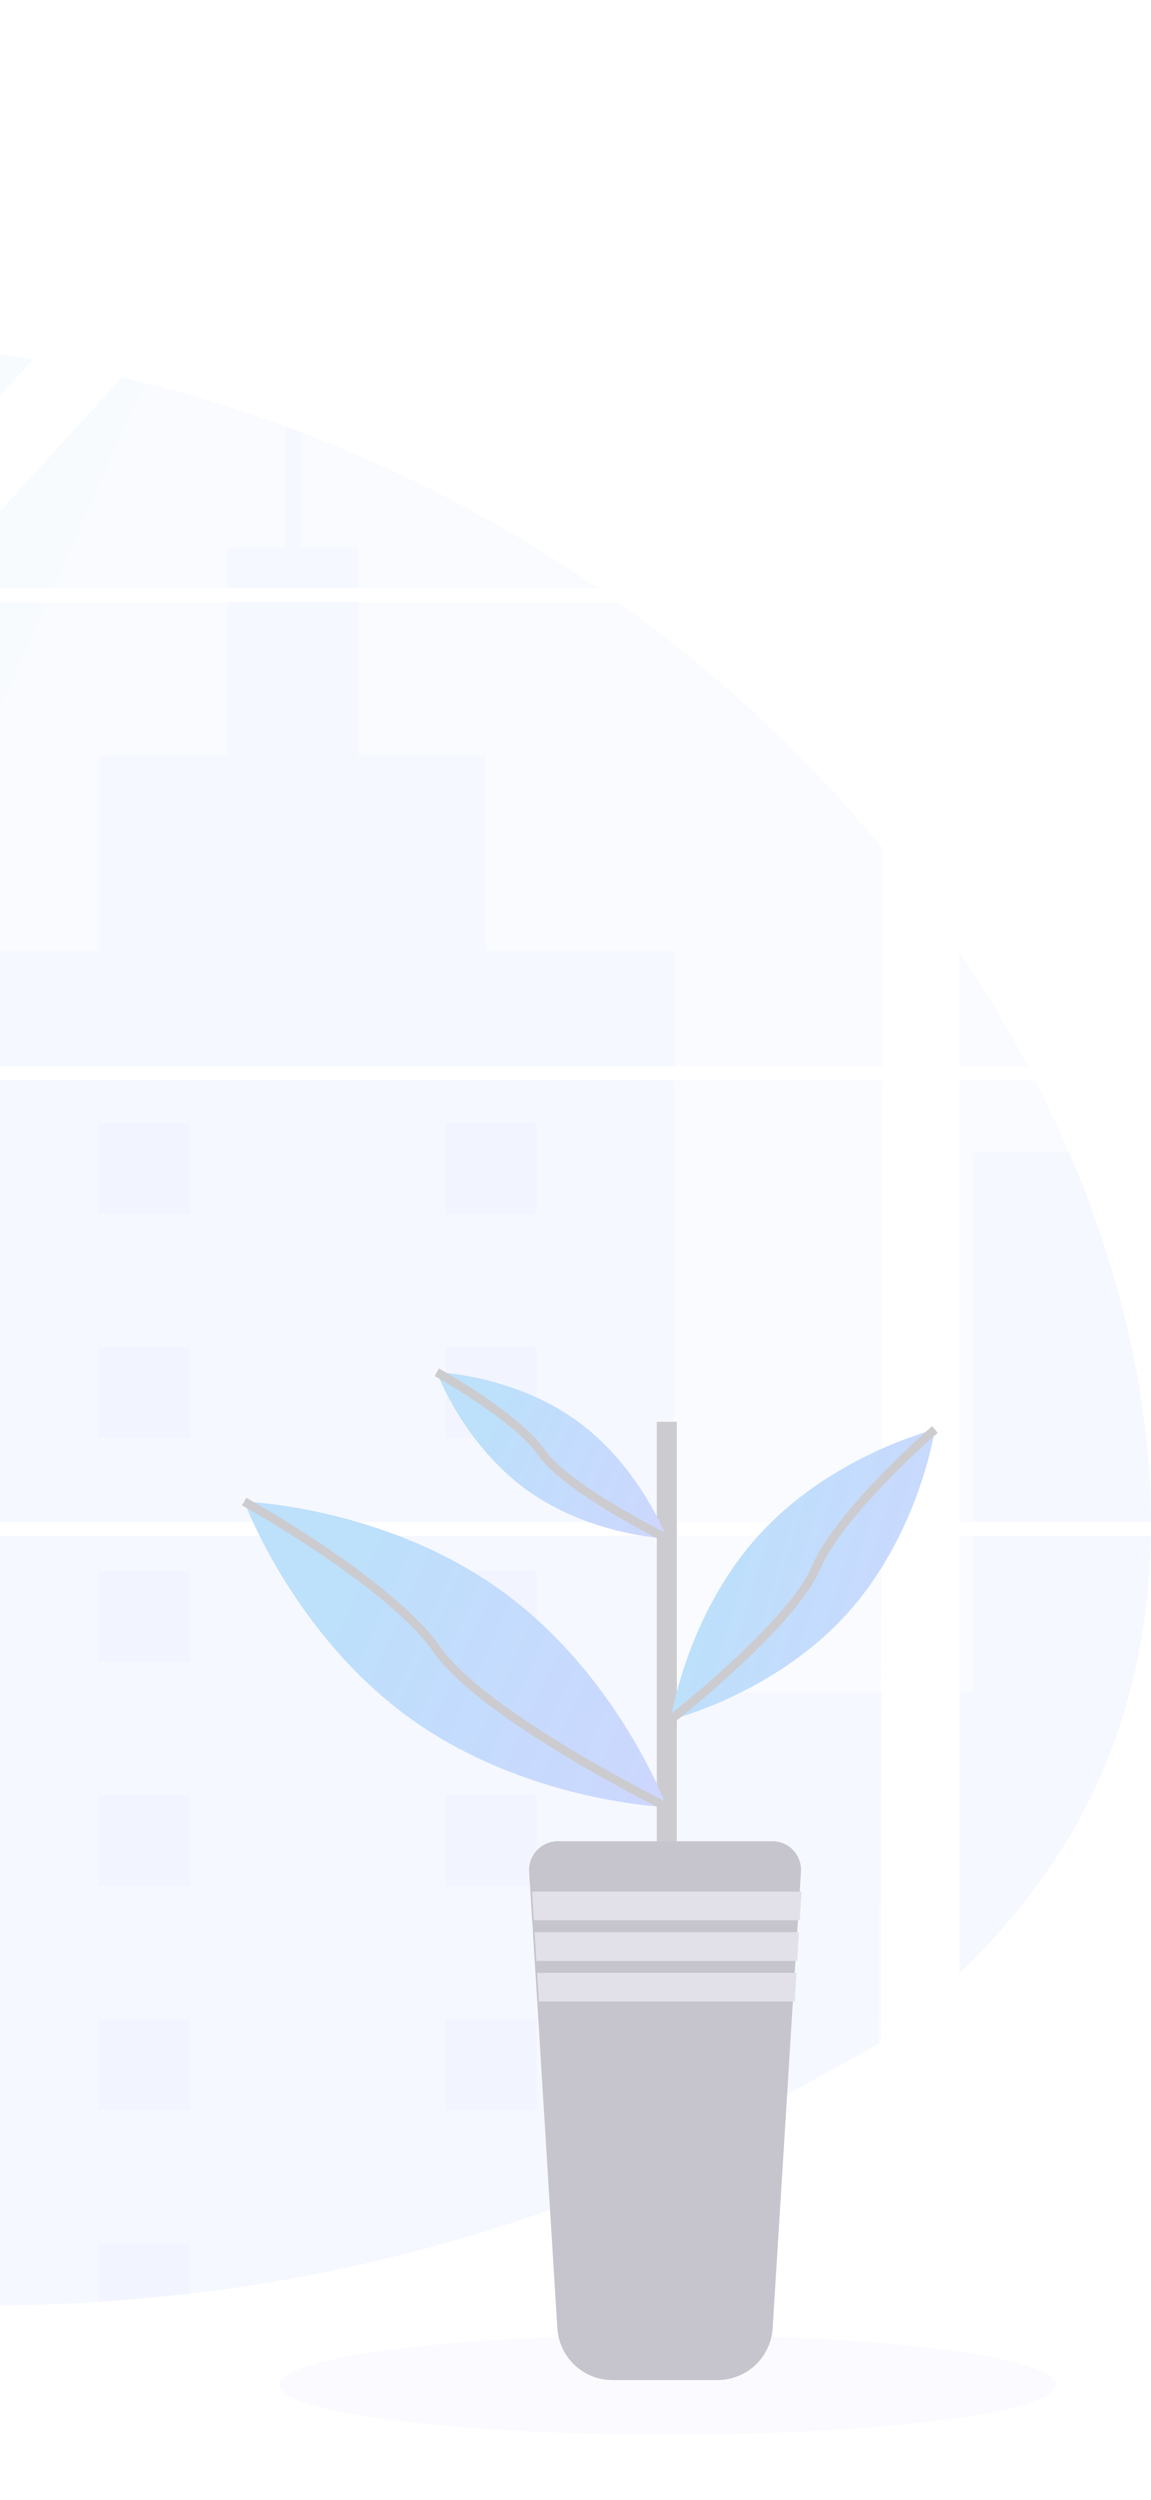 <svg width="264" height="573" viewBox="0 0 264 573" fill="none" xmlns="http://www.w3.org/2000/svg">
<g opacity="0.3" clip-path="url(#clip0)">
<path opacity="0.1" d="M153.126 558.036C202.349 558.036 242.252 552.907 242.252 546.58C242.252 540.252 202.349 535.123 153.126 535.123C103.903 535.123 64 540.252 64 546.58C64 552.907 103.903 558.036 153.126 558.036Z" fill="#5C76FF"/>
<path opacity="0.1" d="M-443.702 247.57V348.841H-284.808V247.57H-443.702ZM-443.702 351.967V438.934C-442.793 439.124 -441.891 439.307 -440.997 439.461C-439.78 439.695 -438.571 439.907 -437.332 440.09C-437.097 440.127 -436.856 440.163 -436.599 440.185C-436.115 440.266 -435.617 440.332 -435.133 440.398C-433.909 440.566 -432.692 440.705 -431.468 440.815C-430.889 440.873 -430.302 440.925 -429.716 440.969L-428.301 441.078C-427.532 441.137 -426.769 441.181 -426.014 441.203C-425.545 441.203 -425.076 441.247 -424.592 441.261C-424.226 441.261 -423.859 441.261 -423.478 441.261C-423.097 441.261 -422.555 441.261 -422.093 441.261C-421.462 441.261 -420.832 441.261 -420.209 441.261H-419.366C-418.736 441.261 -418.105 441.261 -417.482 441.203H-417.438C-417.006 441.203 -416.566 441.203 -416.126 441.144C-416.004 441.152 -415.882 441.152 -415.76 441.144C-415.393 441.144 -415.027 441.144 -414.675 441.093H-414.418L-411.963 440.903C-411.156 440.83 -410.343 440.734 -409.522 440.647L-407.85 440.449C-401.051 439.497 -394.328 438.069 -387.73 436.174C-372.908 432.045 -358.409 426.269 -343.595 422.038C-324.442 416.584 -303.28 413.905 -284.772 420.574V351.967H-443.702ZM-284.808 134.828V0.007C-302.204 -0.181 -319.553 1.851 -336.434 6.054C-376.668 16.149 -412.769 38.044 -443.702 66.008V134.821H-435.727V137.946H-443.702V244.444H-284.808V137.954H-402.983V134.828H-284.808ZM-80.718 89.287C-90.672 88.936 -100.567 85.788 -109.517 80.927C-126.633 71.63 -140.304 57.275 -155.579 45.16C-187.319 19.926 -226.681 4.7 -267.062 0.922V134.828H-40.234L-39.669 134.235L-80.718 89.287ZM-60.054 85.627L-38.145 109.638V79.332C-45.482 80.239 -51.911 82.399 -60.025 85.598L-60.054 85.627ZM-38.145 460.529V351.967H-84.83C-84.954 351.506 -85.079 351.037 -85.226 350.569C-85.086 351.037 -84.969 351.506 -84.837 351.967H-267.033V430.478C-265.303 431.76 -263.595 433.107 -261.902 434.475C-260.077 435.94 -258.273 437.484 -256.463 438.999L-254.638 440.507C-253.766 441.24 -252.886 441.972 -251.999 442.66C-250.24 444.085 -248.463 445.49 -246.67 446.876C-245.783 447.608 -244.874 448.267 -243.973 448.955C-229.659 459.884 -214.56 469.747 -198.797 478.464C-195.264 480.416 -191.7 482.322 -188.103 484.181C-185.706 485.404 -183.294 486.619 -180.875 487.797C-177.24 489.569 -173.575 491.277 -169.88 492.922C-135.82 508.191 -99.804 518.669 -62.862 524.056C-54.657 525.266 -46.42 526.218 -38.152 526.911V460.522H-37.419L-38.145 460.529ZM-267.033 137.954V244.444H-38.115V137.954H-267.033ZM-267.033 247.57V348.841H-38.115V247.57H-267.033ZM-20.347 79.2V113.006L7.617 82.362C-1.648 80.869 -10.97 79.803 -20.347 79.163V79.2ZM-20.347 247.607V348.841H202.303V247.57L-20.347 247.607ZM201.489 468.567L202.274 351.967H-20.347V528.075C-6.006 528.676 8.357 528.505 22.68 527.562H22.929C29.771 527.133 36.58 526.508 43.358 525.688H43.512C79.672 521.485 115.029 512.063 148.478 497.717L201.489 468.567ZM245.235 264.246C244.399 262.277 243.527 260.322 242.64 258.39C240.984 254.729 239.232 251.172 237.429 247.614H220.056V348.841H263.978C263.956 320.174 256.692 290.892 245.257 264.209L245.235 264.246ZM220.056 352.003V452.293C232.429 440.449 242.882 426.899 250.41 411.409C259.463 392.756 263.604 372.559 263.941 351.989L220.056 352.003ZM220.056 218.098V244.451H235.801C231.038 235.379 225.79 226.57 220.078 218.061L220.056 218.098ZM69.057 99.067C67.899 98.628 66.741 98.182 65.576 97.75C53.284 93.216 40.723 89.447 27.965 86.462L-14.828 133.364L-15.649 134.235L-15.099 134.835H137.205C115.993 120.253 93.125 108.235 69.079 99.031L69.057 99.067ZM141.669 137.99H-17.225L-20.347 140.845V244.444H7.023H7.067H202.332V194.263C184.669 172.928 164.281 153.997 141.691 137.954L141.669 137.99Z" fill="url(#paint0_linear)"/>
<path opacity="0.1" d="M82.171 134.828H52.118V125.502H65.59V97.721C66.758 98.145 67.921 98.582 69.079 99.031V125.502H82.171V134.828Z" fill="#5C76FF"/>
<path opacity="0.1" d="M154.577 244.444H7.038C7.038 244.444 7.038 244.444 7.089 244.481L7.023 244.444H-20.347V142.434H-12.592V217.834H22.849V173.18H52.125V137.961H82.178V173.209H111.454V217.864H154.577V244.444Z" fill="#5C76FF"/>
<path opacity="0.1" d="M-20.347 247.57V348.841H154.577V247.57H-20.347ZM202.061 468.047L202.303 387.888H154.577V352.018H-20.347V528.075C-6.006 528.676 8.357 528.505 22.68 527.562H22.929C29.771 527.133 36.58 526.508 43.358 525.688H43.512C79.672 521.485 115.029 512.063 148.478 497.717" fill="#5C76FF"/>
<path opacity="0.1" d="M223.164 351.974H263.971C263.612 372.537 259.478 392.734 250.432 411.387C242.904 426.884 232.444 440.434 220.086 452.271V387.851H223.164V351.974Z" fill="#5C76FF"/>
<path opacity="0.1" d="M263.993 348.841H223.164V264.209H245.257C256.692 290.892 263.956 320.174 263.993 348.841Z" fill="#5C76FF"/>
<path opacity="0.1" d="M43.534 257.387H22.687V278.206H43.534V257.387Z" fill="#5C76FF"/>
<path opacity="0.1" d="M123.117 257.387H102.27V278.206H123.117V257.387Z" fill="#5C76FF"/>
<path opacity="0.1" d="M43.534 308.74H22.687V329.559H43.534V308.74Z" fill="#5C76FF"/>
<path opacity="0.1" d="M123.117 308.74H102.27V329.559H123.117V308.74Z" fill="#5C76FF"/>
<path opacity="0.1" d="M43.534 360.085H22.687V380.904H43.534V360.085Z" fill="#5C76FF"/>
<path opacity="0.1" d="M123.117 360.085H102.27V380.904H123.117V360.085Z" fill="#5C76FF"/>
<path opacity="0.1" d="M43.534 411.438H22.687V432.257H43.534V411.438Z" fill="#5C76FF"/>
<path opacity="0.1" d="M123.117 411.438H102.27V432.257H123.117V411.438Z" fill="#5C76FF"/>
<path opacity="0.1" d="M43.534 462.791H22.687V483.61H43.534V462.791Z" fill="#5C76FF"/>
<path opacity="0.1" d="M123.117 462.791H102.27V483.61H123.117V462.791Z" fill="#5C76FF"/>
<path opacity="0.1" d="M22.687 527.562V514.136H43.527V525.651L22.687 527.562Z" fill="#5C76FF"/>
<path opacity="0.1" d="M7.038 244.444H7.082H7.038ZM-38.115 460.5H-37.382H-38.115ZM-85.226 350.569C-85.086 351.037 -84.969 351.506 -84.837 351.967C-84.954 351.506 -85.079 351.037 -85.226 350.569ZM7.038 244.422H7.082H7.038ZM-435.697 134.806V137.932H-402.954V134.806H-435.697ZM-38.115 460.5H-37.382H-38.115ZM-85.226 350.569C-85.086 351.037 -84.969 351.506 -84.837 351.967C-84.954 351.506 -85.079 351.037 -85.226 350.569ZM7.038 244.422H7.082H7.038ZM-38.115 460.478H-37.382H-38.115ZM-85.226 350.569C-85.086 351.037 -84.969 351.506 -84.837 351.967C-84.954 351.506 -85.079 351.037 -85.226 350.569Z" fill="#5C76FF"/>
<path d="M155.242 325.862H150.646V429.205H155.242V325.862Z" fill="#535461"/>
<path d="M183.706 429.013L183.42 433.669L183.009 440.257L182.841 442.995L182.438 449.583L182.262 452.321L181.851 458.91L177.219 533.629C177.017 536.844 175.597 539.862 173.246 542.067C170.896 544.273 167.792 545.502 164.567 545.503H140.48C137.256 545.502 134.153 544.273 131.804 542.067C129.454 539.861 128.036 536.844 127.836 533.629L123.225 458.858L122.815 452.27L122.646 449.532L122.236 442.944L122.067 440.206L121.657 433.618L121.364 428.962C121.313 428.066 121.446 427.169 121.754 426.326C122.063 425.483 122.541 424.712 123.159 424.06C123.776 423.408 124.521 422.889 125.347 422.535C126.172 422.181 127.062 421.999 127.961 422H177.226C178.121 422.008 179.005 422.199 179.824 422.561C180.643 422.923 181.378 423.449 181.985 424.106C182.593 424.763 183.059 425.538 183.354 426.382C183.65 427.226 183.77 428.121 183.706 429.013Z" fill="#3F3D56"/>
<path d="M183.836 433.546L183.426 440.112H122.454L122.044 433.546H183.836Z" fill="#9D9CB5"/>
<path d="M183.257 442.85L182.854 449.424H123.033L122.623 442.85H183.257Z" fill="#9D9CB5"/>
<path d="M182.678 452.169L182.275 458.735H123.613L123.202 452.169H182.678Z" fill="#9D9CB5"/>
<path d="M115.029 364.594C141.791 383.935 152.962 414.183 152.962 414.183C152.962 414.183 120.71 413.078 93.941 393.737C67.171 374.396 56.022 344.156 56.022 344.156C56.022 344.156 88.26 345.254 115.029 364.594Z" fill="url(#paint1_linear)"/>
<path d="M56 344.156C56 344.156 89.484 362.713 100.222 378.079C110.961 393.444 152.962 414.183 152.962 414.183" stroke="#535461" stroke-width="2" stroke-miterlimit="10"/>
<path d="M132.306 325.635C146.871 336.155 152.962 352.618 152.962 352.618C152.962 352.618 135.406 352.018 120.834 341.498C106.262 330.979 100.186 314.508 100.186 314.508C100.186 314.508 117.734 315.108 132.306 325.635Z" fill="url(#paint2_linear)"/>
<path d="M100.186 314.508C100.186 314.508 118.408 324.61 124.25 332.97C130.092 341.33 152.962 352.618 152.962 352.618" stroke="#535461" stroke-width="2" stroke-miterlimit="10"/>
<path d="M174.109 351.784C157.375 370.151 153.834 394.154 153.834 394.154C153.834 394.154 177.43 388.371 194.15 369.997C210.869 351.623 214.424 327.626 214.424 327.626C214.424 327.626 190.844 333.417 174.109 351.784Z" fill="url(#paint3_linear)"/>
<path d="M214.439 327.634C214.439 327.634 192.64 346.462 187.098 359.434C181.556 372.405 153.834 394.154 153.834 394.154" stroke="#535461" stroke-width="2" stroke-miterlimit="10"/>
</g>
<defs>
<linearGradient id="paint0_linear" x1="-89.862" y1="-240.2" x2="511.701" y2="26.722" gradientUnits="userSpaceOnUse">
<stop stop-color="#2196F3"/>
<stop offset="1" stop-color="#5C76FF"/>
</linearGradient>
<linearGradient id="paint1_linear" x1="104.492" y1="312.325" x2="185.978" y2="349.699" gradientUnits="userSpaceOnUse">
<stop stop-color="#2196F3"/>
<stop offset="1" stop-color="#5C76FF"/>
</linearGradient>
<linearGradient id="paint2_linear" x1="126.574" y1="297.185" x2="170.931" y2="317.538" gradientUnits="userSpaceOnUse">
<stop stop-color="#2196F3"/>
<stop offset="1" stop-color="#5C76FF"/>
</linearGradient>
<linearGradient id="paint3_linear" x1="184.129" y1="297.386" x2="240.63" y2="314.435" gradientUnits="userSpaceOnUse">
<stop stop-color="#2196F3"/>
<stop offset="1" stop-color="#5C76FF"/>
</linearGradient>
<clipPath id="clip0">
<rect width="810" height="573" fill="white" transform="translate(-546)"/>
</clipPath>
</defs>
</svg>
